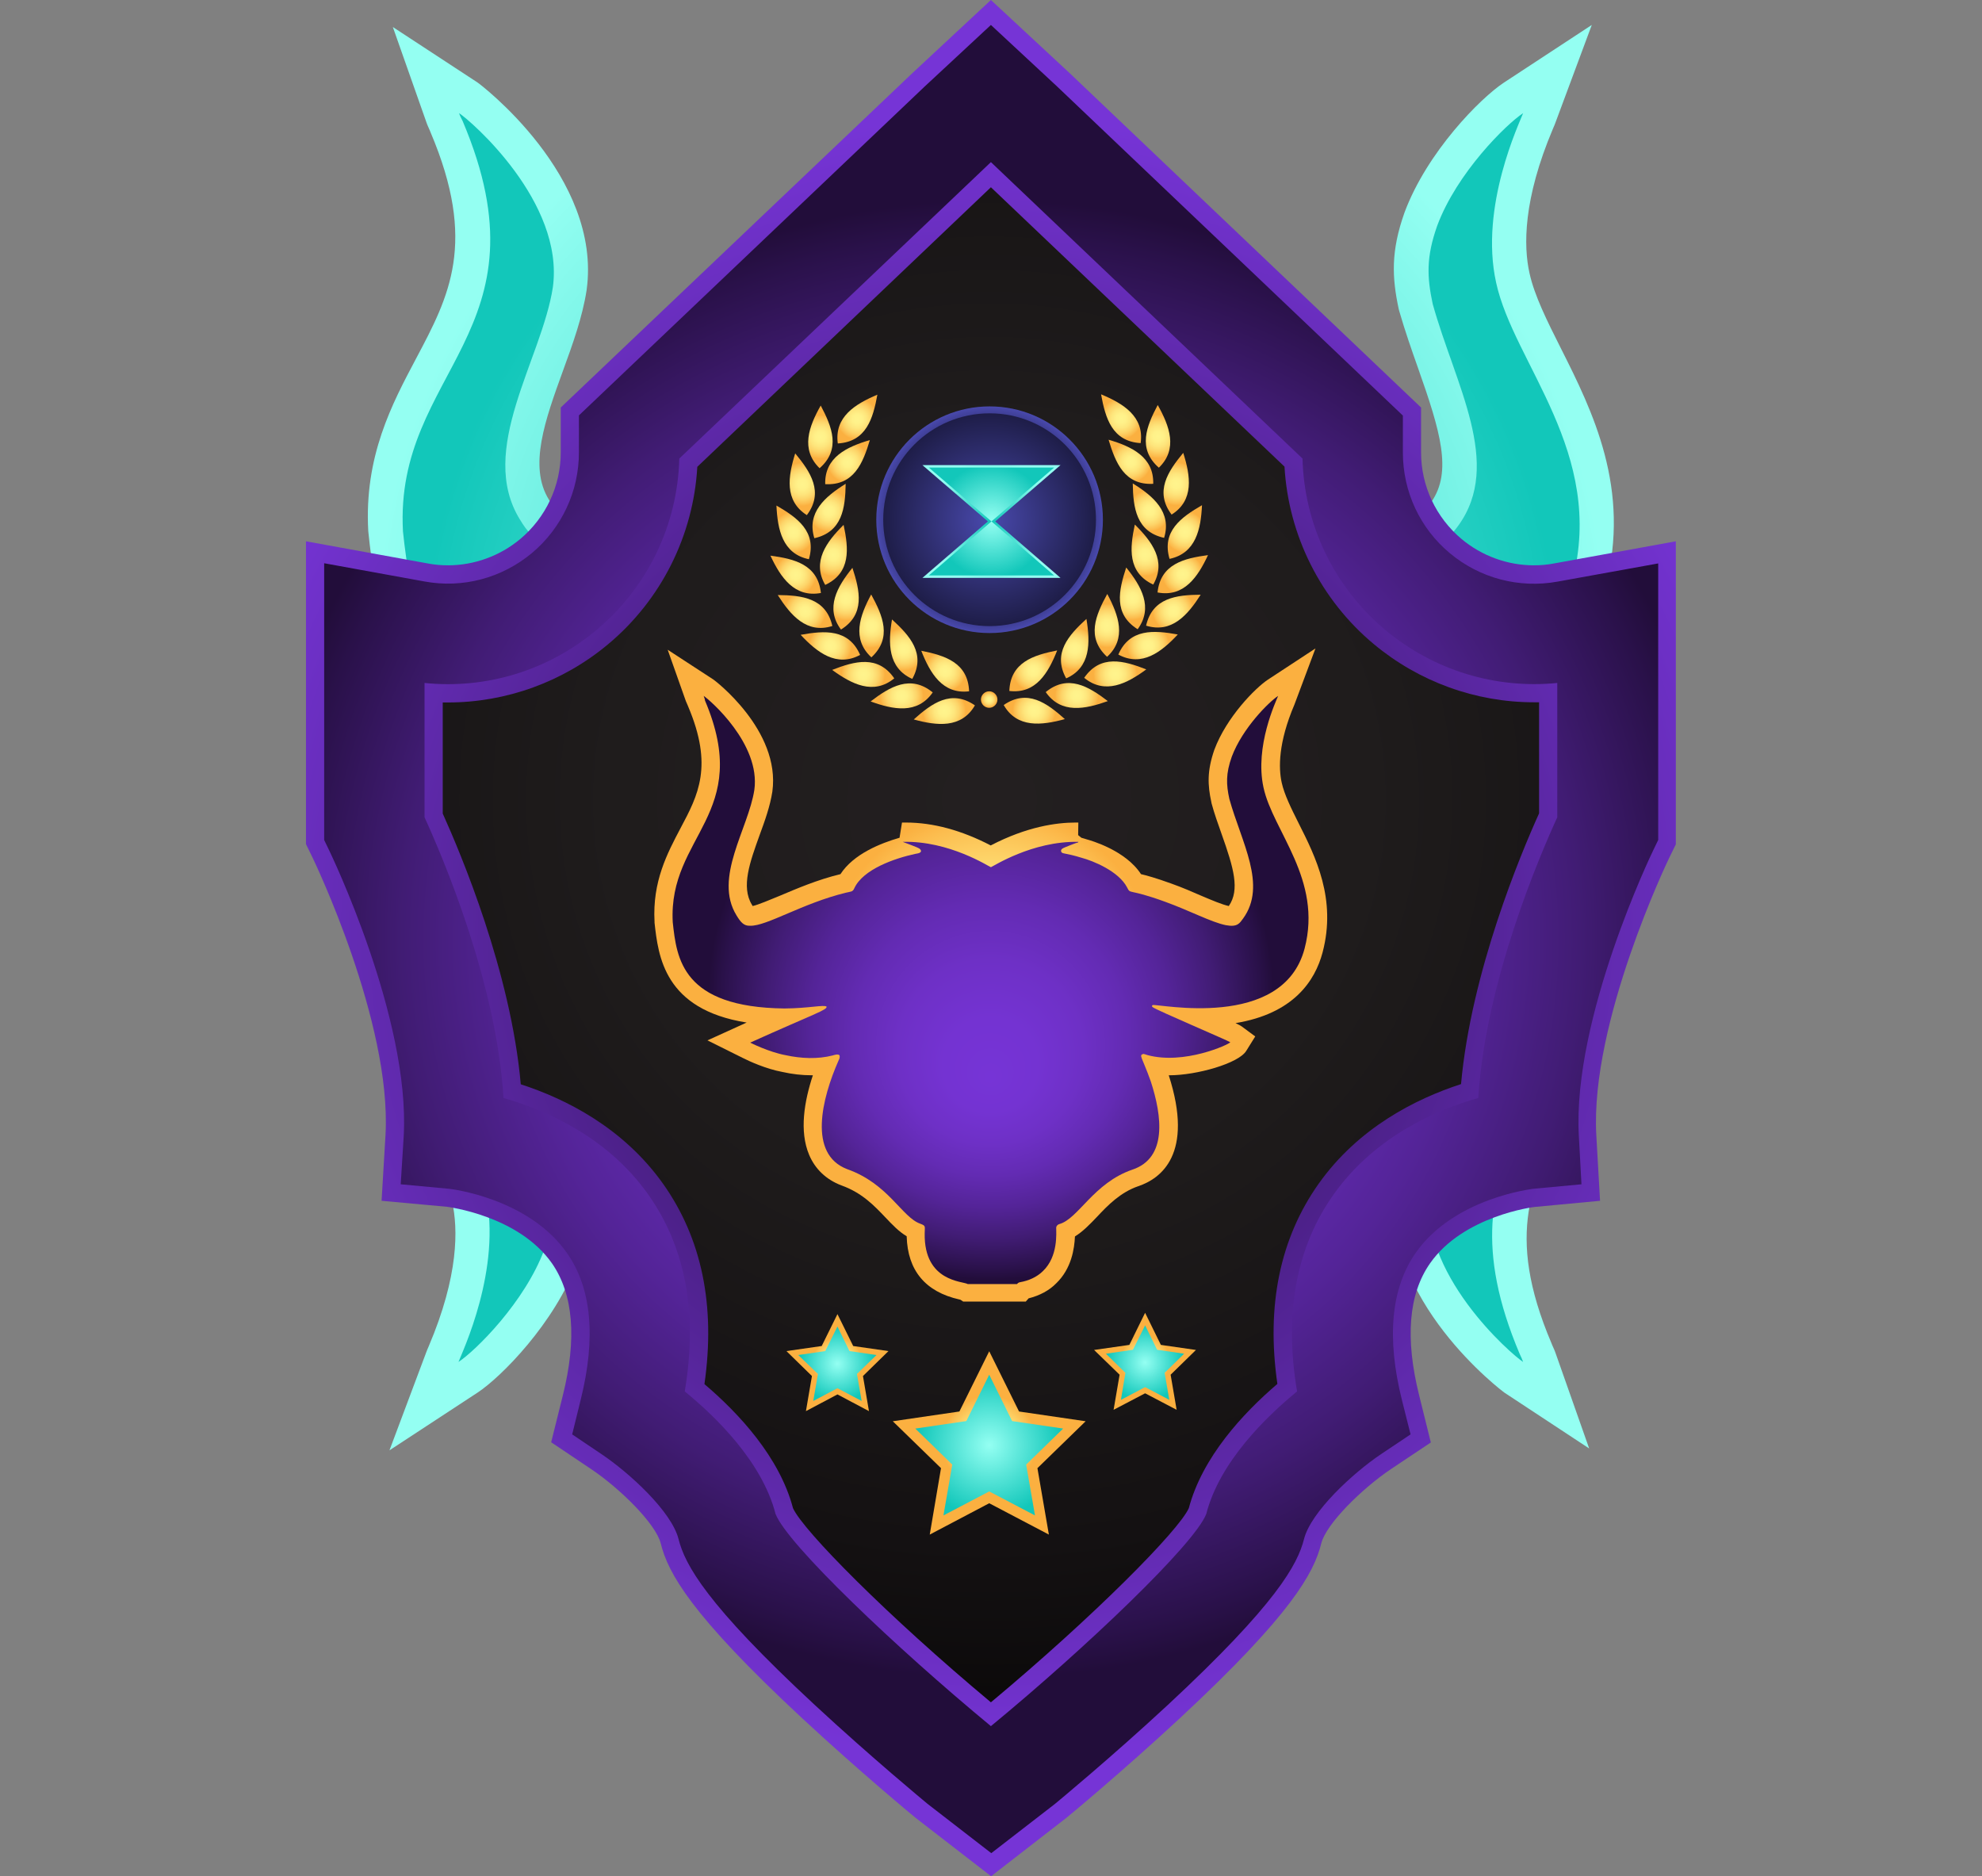 <?xml version="1.0" encoding="utf-8"?>
<!-- Generator: Adobe Illustrator 25.2.1, SVG Export Plug-In . SVG Version: 6.00 Build 0)  -->
<svg version="1.1" id="Layer_1" xmlns="http://www.w3.org/2000/svg" xmlns:xlink="http://www.w3.org/1999/xlink" x="0px" y="0px"
	 viewBox="0 0 1056.5 1000" style="enable-background:new 0 0 1056.5 1000;" xml:space="preserve">
<rect x="0" y="0" width="1056.5" height="1000" fill="#808080" stroke="none"/>
<style type="text/css">
	.st0{fill:url(#SVGID_1_);}
	.st1{fill:url(#SVGID_2_);}
	.st2{fill:url(#SVGID_3_);}
	.st3{fill:url(#SVGID_4_);}
	.st4{fill:url(#SVGID_5_);}
	.st5{fill:url(#SVGID_6_);}
	.st6{fill:url(#SVGID_7_);}
	.st7{fill:url(#SVGID_8_);}
	.st8{fill:url(#SVGID_9_);}
	.st9{fill-rule:evenodd;clip-rule:evenodd;fill:url(#path1872-7_1_);}
	.st10{fill-rule:evenodd;clip-rule:evenodd;fill:url(#path2784-4_1_);}
	.st11{fill-rule:evenodd;clip-rule:evenodd;fill:url(#path2790-0_1_);}
	.st12{fill-rule:evenodd;clip-rule:evenodd;fill:url(#path2796-9_1_);}
	.st13{fill-rule:evenodd;clip-rule:evenodd;fill:url(#path2802-4_1_);}
	.st14{fill-rule:evenodd;clip-rule:evenodd;fill:url(#path2808-8_1_);}
	.st15{fill-rule:evenodd;clip-rule:evenodd;fill:url(#path2814-8_1_);}
	.st16{fill-rule:evenodd;clip-rule:evenodd;fill:url(#path2820-2_1_);}
	.st17{fill-rule:evenodd;clip-rule:evenodd;fill:url(#path2826-4_1_);}
	.st18{fill-rule:evenodd;clip-rule:evenodd;fill:url(#path2832-5_1_);}
	.st19{fill-rule:evenodd;clip-rule:evenodd;fill:url(#path2838-5_1_);}
	.st20{fill-rule:evenodd;clip-rule:evenodd;fill:url(#path2844-1_1_);}
	.st21{fill-rule:evenodd;clip-rule:evenodd;fill:url(#path2850-7_1_);}
	.st22{fill-rule:evenodd;clip-rule:evenodd;fill:url(#path2856-1_1_);}
	.st23{fill-rule:evenodd;clip-rule:evenodd;fill:url(#path2862-1_1_);}
	.st24{fill-rule:evenodd;clip-rule:evenodd;fill:url(#path2868-5_1_);}
	.st25{fill-rule:evenodd;clip-rule:evenodd;fill:url(#path2874-2_1_);}
	.st26{fill-rule:evenodd;clip-rule:evenodd;fill:url(#path1872_1_);}
	.st27{fill-rule:evenodd;clip-rule:evenodd;fill:url(#path2784_1_);}
	.st28{fill-rule:evenodd;clip-rule:evenodd;fill:url(#path2790_1_);}
	.st29{fill-rule:evenodd;clip-rule:evenodd;fill:url(#path2796_1_);}
	.st30{fill-rule:evenodd;clip-rule:evenodd;fill:url(#path2802_1_);}
	.st31{fill-rule:evenodd;clip-rule:evenodd;fill:url(#path2808_1_);}
	.st32{fill-rule:evenodd;clip-rule:evenodd;fill:url(#path2814_1_);}
	.st33{fill-rule:evenodd;clip-rule:evenodd;fill:url(#path2820_1_);}
	.st34{fill-rule:evenodd;clip-rule:evenodd;fill:url(#path2826_1_);}
	.st35{fill-rule:evenodd;clip-rule:evenodd;fill:url(#path2832_1_);}
	.st36{fill-rule:evenodd;clip-rule:evenodd;fill:url(#path2838_1_);}
	.st37{fill-rule:evenodd;clip-rule:evenodd;fill:url(#path2844_1_);}
	.st38{fill-rule:evenodd;clip-rule:evenodd;fill:url(#path2850_1_);}
	.st39{fill-rule:evenodd;clip-rule:evenodd;fill:url(#path2856_1_);}
	.st40{fill-rule:evenodd;clip-rule:evenodd;fill:url(#path2862_1_);}
	.st41{fill-rule:evenodd;clip-rule:evenodd;fill:url(#path2868_1_);}
	.st42{fill-rule:evenodd;clip-rule:evenodd;fill:url(#path2874_1_);}
	.st43{fill:url(#path3042_1_);}
	.st44{fill:url(#SVGID_10_);}
	.st45{fill:url(#SVGID_11_);}
	.st46{fill:url(#SVGID_12_);}
	.st47{fill:url(#SVGID_13_);}
	.st48{fill:url(#SVGID_14_);}
	.st49{fill:url(#SVGID_15_);}
	.st50{fill:url(#SVGID_16_);}
	.st51{fill:url(#SVGID_17_);}
	.st52{fill:url(#SVGID_18_);}
	.st53{fill:url(#SVGID_19_);}
</style>
<g>
	<g>
		<radialGradient id="SVGID_1_" cx="528.239" cy="335.576" r="327.188" gradientUnits="userSpaceOnUse">
			<stop  offset="0" style="stop-color:#12C7BA"/>
			<stop  offset="1" style="stop-color:#94FFF2"/>
		</radialGradient>
		<path class="st0" d="M500.6,657.9l-2.6-1.7c-0.3-0.1-0.5-0.1-0.8-0.2c-33.7-7.6-51.2-28.6-52-62.5c-7.7-4.6-14.2-11.4-21-18.6
			c-10.9-11.5-23.2-24.4-43.6-31.7c-15-5.7-25.9-16.2-31.8-30.3c-9.7-23.3-4.8-52.7,3.8-78.4c-0.5,0-1,0-1.5,0
			c-9.3,0-19-1.1-28.9-3.3c-16-2.9-32.6-10.6-39-13.8l-34.6-17.1c0,0,37.4-17.1,38.6-17.7c-81.5-13-87.3-65.6-90.8-98.6l-0.1-1
			c-2.2-39.8,12.6-67.6,25.6-92.1c17.5-33,32.6-61.5,7.6-120.4l-0.4-1c-0.6-1.4-1.3-2.8-1.8-4.3l-17.9-50.8L254.6,44
			c0.7,0.4,66.5,49.9,58.1,110.6c-2.2,14.4-7.5,29-12.6,43c-9.5,26.2-18.5,51-7.5,68.7c0.3,0.5,0.6,0.9,0.8,1.3
			c5.7-1.2,17.5-6.3,26.4-10.1c16.6-7.1,37.2-15.8,60.1-21.4c13-20,39.9-30.6,58.3-35.8l2.5-15.1c1.3,0,2.6-0.1,3.9-0.1
			c26.8,0,54.9,7.6,83.7,22.6c35.5-18.6,64.9-22.6,83.7-22.6l2.8,0l-0.3,12.4l3.2,2.5c1.7,0.5,3.5,1,5.6,1.7
			c3.4,0.9,38,10.6,53.3,34.3c5.5,1.3,14.4,3.6,29.7,9.2c10.8,3.9,20.8,8.2,29.6,12c11,4.7,20.5,8.8,27.1,10.3
			c11.2-16.1,4.8-37.6-7-71c-3.5-9.9-7.1-20.2-10.1-30.6l-0.3-1.1c-3.6-16.9-4.3-30.8,3.1-51.6c12-32.2,40.4-60.9,53-69.2l46.8-30.7
			L829,65.7c-0.2,0.6-0.6,1.5-1.2,2.9c-16,37.8-15.7,62.7-12.5,77c2.6,11.9,9.4,25.5,16.7,40c16.8,33.4,37.6,75,23.7,127.6
			c-7.4,27.9-28.6,60.4-85.8,69.8c4,1.9,4.7,2.4,5.8,3.2l13.5,10l-8.8,14.3c-7.6,12.4-49.1,24-75.7,24c-0.3,0-0.5,0-0.8,0
			c25.2,78-7.9,102.1-29.9,109.5c-17.8,6.1-30.1,19-40.9,30.3c-7,7.4-13.8,14.5-21.7,19.2c-0.5,12.1-3.4,31.7-18.6,46.3
			c-6.8,6.9-16.3,12.1-27.3,14.8l-2.8,3.2H500.6z"/>
		
			<radialGradient id="SVGID_2_" cx="528.239" cy="350.471" r="302.172" fx="527.561" fy="438.189" gradientUnits="userSpaceOnUse">
			<stop  offset="0" style="stop-color:#94FFF2"/>
			<stop  offset="1" style="stop-color:#12C7BA"/>
		</radialGradient>
		<path class="st1" d="M244.7,60.3c6.2,4,56.2,47.3,50,92.8c-5.9,38.5-40.6,86.7-17.5,123.9c4.1,6.7,7.2,10.5,13.6,10.2
			c16.1,0.6,51.6-22.2,94.4-32.5c5.1-1.4,6.7-0.6,8.4-4.5c8.8-18.7,39.6-29.5,60.1-33.9c1.7-0.4,7.1-0.8,5.2-4.1
			c-1.2-1.6-3.4-2.5-17.6-7.7c46-1.3,84.9,24.4,87.1,25c1.9-0.6,40.7-26,86.1-25l0.4-0.3c-0.1,0.2-0.3,0.6-0.4,0.8
			c-1.7,0.2-11.2,4-13,4.8c-2.2,1-4.6,2-3.7,4.5c1,2.2,4.1,1,20.1,6c11.2,3,36.5,13.1,44.8,29.2c3.8,7.2,0.1,0.5,37.4,14
			c25,9,45.5,20.2,60.1,23.1c11.6,2.3,13.7-2,17.1-6.4c24-33-1.7-75.3-13.6-118.2c-3.1-14.5-3.5-25,2.4-41.7
			c10.5-28.2,36.7-54,45.8-60c-1.8,4.9-23.4,49.7-14.4,90.3c9.3,43.1,58.6,90.7,40.6,159c-21.4,81.4-145.3,54.1-149.7,55.7
			c-0.3,0.1-0.8,0.2-0.7,0.7c-0.2,0.7,0.3,1.2,0.9,1.6c3.6,2.7,74,32.7,76.4,34.4c-1.4,2.2-45.7,22.6-82.1,12.5
			c-1.2-0.3-2.4-0.8-3.7-1c-4.8,1.5-1.6,2.2,7.2,27c11.4,34.7,16.3,75.7-18.1,87.3c-38.3,13.1-53.3,48.6-72,53.7
			c-1.7,0.4-3.1,2-3.1,3.8c-0.1,4.9,2,28.1-13,42.5c-6,6.1-14.3,9.6-22.7,11c-1.2,0.2-2.2,1-2.9,1.9H506
			c-4.6-2.9-43.3-2.1-42.5-50.1c0-7.3,1.6-7.4-4.5-9.6c-18.1-6.5-31.3-39.4-72.1-53.9c-38.5-14.7-25-69.3-8.4-107.3
			c0.8-1.6,1.5-3.3,1-5.1c-1.1-1.9-5.9-0.2-6.5,0c-15,3.9-31.3,3.2-46.6-0.2c-16.8-3.1-34.7-12.3-35.1-12.4
			c64.1-29,76-32.2,75.3-35.6c-2.7-2-17.2,1.7-41.5,1.9c-101.2-1-106.4-49.4-110.3-85.2c-4.7-85.7,79.6-106.1,31.8-218.7
			C245.9,63.1,245.2,61.8,244.7,60.3z"/>
	</g>
	<g>
		
			<radialGradient id="SVGID_3_" cx="1956.041" cy="441.313" r="327.338" gradientTransform="matrix(-1 0 0 -1 2484.28 891.834)" gradientUnits="userSpaceOnUse">
			<stop  offset="0" style="stop-color:#12C7BA"/>
			<stop  offset="1" style="stop-color:#94FFF2"/>
		</radialGradient>
		<path class="st2" d="M555.9,128.1l2.6,1.7c0.3,0.1,0.5,0.1,0.8,0.2c33.7,7.6,51.2,28.6,52,62.5c7.7,4.6,14.2,11.4,21,18.6
			c10.9,11.5,23.2,24.5,43.6,31.7c15,5.8,25.9,16.2,31.8,30.3c9.7,23.3,4.8,52.8-3.8,78.5c0.5,0,1,0,1.5,0c9.3,0,19,1.1,28.9,3.3
			c16,2.9,32.6,10.6,39,13.8l34.6,17.2c0,0-37.5,17.1-38.7,17.7c81.6,13,87.3,65.6,90.9,98.6l0.1,1c2.2,39.8-12.6,67.6-25.6,92.2
			c-17.5,33-32.7,61.5-7.6,120.5l0.4,1c0.6,1.4,1.3,2.8,1.8,4.3l17.9,50.8L802,742.3c-0.7-0.4-66.5-49.9-58.1-110.7
			c2.2-14.4,7.5-29,12.6-43.1c9.5-26.2,18.5-51,7.5-68.7c-0.3-0.5-0.6-0.9-0.8-1.3c-5.7,1.3-17.5,6.3-26.4,10.1
			c-16.6,7.1-37.2,15.8-60.1,21.4c-13,20-39.9,30.7-58.3,35.8l-2.5,15.1c-1.3,0-2.6,0.1-3.9,0.1c-26.8,0-54.9-7.6-83.7-22.6
			C492.7,597,463.3,601,444.4,601l-2.8,0l0.3-12.4l-3.2-2.5c-1.7-0.5-3.5-1-5.6-1.7c-3.4-0.9-38-10.6-53.3-34.3
			c-5.5-1.3-14.4-3.6-29.8-9.2c-10.8-3.9-20.8-8.2-29.6-12c-11-4.7-20.5-8.8-27.1-10.3c-11.2,16.1-4.8,37.7,7,71
			c3.5,9.9,7.1,20.2,10.1,30.7l0.3,1.1c3.6,16.9,4.3,30.8-3.1,51.6c-12,32.2-40.4,60.9-53,69.2L207.6,773l19.7-52.5
			c0.2-0.6,0.6-1.5,1.2-2.9c16.1-37.8,15.7-62.8,12.5-77.1c-2.6-11.9-9.4-25.5-16.7-40c-16.8-33.4-37.6-75-23.8-127.7
			c7.4-28,28.6-60.5,85.9-69.8c-4-1.9-4.7-2.4-5.8-3.2l-13.5-10l8.8-14.3c7.6-12.4,49.1-24,75.7-24c0.3,0,0.5,0,0.8,0
			c-25.2-78.1,7.9-102.1,29.9-109.5c17.9-6.1,30.1-19,40.9-30.3c7.1-7.4,13.8-14.5,21.7-19.2c0.5-12.1,3.4-31.7,18.6-46.4
			c6.8-6.9,16.3-12.1,27.3-14.8l2.8-3.2H555.9z"/>
		
			<radialGradient id="SVGID_4_" cx="1956.041" cy="456.216" r="302.312" fx="1955.362" fy="543.974" gradientTransform="matrix(-1 0 0 -1 2484.28 891.834)" gradientUnits="userSpaceOnUse">
			<stop  offset="0" style="stop-color:#94FFF2"/>
			<stop  offset="1" style="stop-color:#12C7BA"/>
		</radialGradient>
		<path class="st3" d="M811.9,725.9c-6.2-4-56.3-47.3-50-92.9c5.9-38.5,40.6-86.7,17.5-123.9c-4.1-6.7-7.2-10.5-13.6-10.2
			c-16.1-0.6-51.6,22.3-94.5,32.5c-5.1,1.4-6.7,0.6-8.4,4.5c-8.8,18.7-39.6,29.5-60.2,33.9c-1.7,0.4-7.2,0.8-5.2,4.1
			c1.2,1.6,3.4,2.5,17.6,7.7c-46,1.3-85-24.4-87.1-25c-1.9,0.6-40.7,26-86.2,25.1l-0.4,0.3c0.1-0.2,0.3-0.6,0.4-0.8
			c1.7-0.2,11.2-4,13.1-4.8c2.2-1,4.6-2,3.7-4.5c-1-2.2-4.1-1-20.1-6c-11.2-3-36.5-13.1-44.8-29.2c-3.8-7.2-0.1-0.5-37.5-14
			c-25-9-45.5-20.2-60.1-23.1c-11.6-2.3-13.7,2-17.1,6.4c-24,33.1,1.7,75.4,13.6,118.2c3.1,14.5,3.5,25-2.4,41.7
			c-10.5,28.2-36.7,54-45.8,60c1.8-4.9,23.4-49.7,14.4-90.3c-9.3-43.1-58.6-90.7-40.6-159.1c21.4-81.4,145.4-54.1,149.8-55.7
			c0.3-0.1,0.8-0.2,0.7-0.7c0.2-0.7-0.3-1.2-0.9-1.6c-3.6-2.7-74.1-32.7-76.4-34.4c1.4-2.2,45.7-22.6,82.1-12.5
			c1.2,0.3,2.4,0.8,3.7,1c4.8-1.5,1.6-2.2-7.2-27c-11.4-34.7-16.3-75.7,18.1-87.3c38.3-13.2,53.4-48.6,72-53.8
			c1.7-0.4,3.1-2,3.1-3.8c0.1-4.9-2-28.1,13-42.5c6-6.1,14.3-9.6,22.7-11c1.2-0.2,2.2-1,2.9-1.9h48.5c4.6,2.9,43.3,2.1,42.6,50.1
			c0,7.3-1.6,7.4,4.5,9.6c18.1,6.5,31.3,39.4,72.2,53.9c38.5,14.7,25,69.4,8.4,107.3c-0.8,1.6-1.5,3.3-1,5.1c1.1,1.9,5.9,0.2,6.6,0
			c15-3.9,31.3-3.2,46.6,0.2c16.8,3.1,34.7,12.3,35.1,12.4c-64.2,29-76,32.3-75.3,35.6c2.7,2,17.2-1.7,41.5-1.9
			c101.2,1,106.5,49.4,110.4,85.3c4.7,85.7-79.6,106.1-31.8,218.8C810.8,723.1,811.4,724.5,811.9,725.9z"/>
	</g>
	<g>
		<g>
			<radialGradient id="SVGID_5_" cx="527.384" cy="426.373" r="640.364" gradientUnits="userSpaceOnUse">
				<stop  offset="0" style="stop-color:#231F20"/>
				<stop  offset="0.316" style="stop-color:#1F1C1C"/>
				<stop  offset="0.622" style="stop-color:#141112"/>
				<stop  offset="0.923" style="stop-color:#000000"/>
				<stop  offset="0.924" style="stop-color:#000000"/>
			</radialGradient>
			<path class="st4" d="M420.2,141c-20.6,42.3-135.9,207.7-224.5,193c-6.2,152.3,135.6,333.2,127,407.6
				c37.4,48.2,176,173.8,206.1,202.8c40.2-40.1,93.2-49.1,180-158.6c26.4-119.1,136.7-259.5,150.5-437.1
				c-84.7-35.4-311.6-225.9-273.7-244.2l-57.3-50.2L420.2,141z"/>
		</g>
		<radialGradient id="SVGID_6_" cx="528.239" cy="500" r="437.813" gradientUnits="userSpaceOnUse">
			<stop  offset="0" style="stop-color:#220D3A"/>
			<stop  offset="1" style="stop-color:#7634D6"/>
		</radialGradient>
		<path class="st5" d="M488.1,968.9c-0.3-0.2-29.7-24.5-60.5-53.1c-59.6-55.4-71.5-77.5-75.4-93.2c-2.6-10.4-21.6-29.2-37.1-39.6
			l-21.3-14.3l6.2-24.9c7.6-30.4,5.6-54.1-5.8-70.5c-17.9-25.5-55.5-30-55.9-30.1l-34.9-3.2l2.1-35.2
			c3.3-60.2-38.3-146.4-38.7-147.3l-3.7-7.6l0-8.4v-153l64.9,11.8c3.6,0.7,7.2,1,10.8,1c14,0,27.7-5,38.5-14
			c13.7-11.5,21.6-28.3,21.6-46.2v-23.9L486.2,39.1L528.2,0l42,39l187.3,178.2v23.9c0,17.9,7.9,34.7,21.6,46.2
			c10.8,9,24.5,14,38.5,14c3.6,0,7.2-0.3,10.8-1l64.9-11.8v161.5l-3.7,7.6c-0.4,0.8-42,87.2-38.7,147.3l2,35.1l-35,3.3
			c-0.2,0-37.8,4.6-55.6,30c-11.5,16.4-13.4,40.1-5.8,70.5l6.2,25l-21.4,14.3c-15.4,10.4-34.4,29.1-37,39.5
			c-3.9,15.7-15.8,37.8-75.4,93.2c-30.8,28.6-60.2,52.9-60.5,53.1l-40.1,31.1L488.1,968.9z M422.7,803.8
			c5.3,11.9,50.4,57.5,105.5,103.5c55.1-46,100.2-91.6,105.5-103.5c7.2-27.1,28.7-50.4,47.2-66.2c-6-41.7,1.4-77.6,22-106.7
			c21.3-30,51.9-45.3,75.9-53.1c5.4-59.9,32-123.1,41.6-144.3v-59.2c-0.9,0-1.8,0-2.8,0c-31.1,0-61.3-11-85.3-31
			c-28.3-23.6-45.5-57.9-47.6-94.6L528.2,99.8L371.7,248.8c-2.1,36.7-19.3,71-47.6,94.6c-23.9,20-54.2,31-85.3,31
			c-0.9,0-1.8,0-2.8,0v59.2c9.6,21.3,36.3,84.4,41.6,144.3c24,7.8,54.6,23.1,75.9,53.1c20.6,29.1,28,64.9,22,106.7
			C394,753.4,415.6,776.8,422.7,803.8z"/>
		<radialGradient id="SVGID_7_" cx="528.239" cy="500.49" r="426.444" gradientUnits="userSpaceOnUse">
			<stop  offset="0" style="stop-color:#7634D6"/>
			<stop  offset="0.153" style="stop-color:#7433D2"/>
			<stop  offset="0.301" style="stop-color:#6E30C6"/>
			<stop  offset="0.447" style="stop-color:#632BB3"/>
			<stop  offset="0.592" style="stop-color:#542498"/>
			<stop  offset="0.736" style="stop-color:#411C74"/>
			<stop  offset="0.878" style="stop-color:#2A114A"/>
			<stop  offset="0.924" style="stop-color:#220D3A"/>
		</radialGradient>
		<path class="st6" d="M830.2,310c-20.5,3.7-41.3-1.8-57.3-15.1c-16-13.3-25.1-32.9-25.1-53.7v-19.7L563.6,46.2l-35.4-32.9
			l-35.4,32.9L308.6,221.4v19.7c0,20.8-9.2,40.4-25.1,53.7c-16,13.3-36.8,18.9-57.3,15.1l-53.4-9.7v141.3l0,6.2l2.7,5.6
			c0.4,0.9,43.2,89.2,39.7,152.2l-1.6,25.7l25.7,2.4c0.4,0,42.2,4.7,62.9,34.2c13.2,18.8,15.6,45.2,7.3,78.4l-4.5,18.3l15.6,10.5
			c14.9,10,37.4,30.6,41.1,45.3c3.4,13.6,14.7,34.7,72.6,88.4c30.2,28,58.9,51.7,60.1,52.7l34,26.3l34-26.3
			c1.2-1,29.9-24.7,60.1-52.7c57.9-53.8,69.2-74.9,72.6-88.4c3.7-14.6,26.2-35.3,41.1-45.3l15.7-10.5l-4.6-18.3
			c-8.3-33.2-5.8-59.6,7.3-78.4c20.6-29.5,62.4-34.1,62.7-34.2l25.7-2.4l-1.4-25.8c-3.5-62.9,39.2-151.3,39.6-152.1l2.7-5.6V300.3
			L830.2,310z M830.1,435.6c-9.2,20.1-38.3,87.6-42.1,149.6c-22.3,6.3-55.2,20.5-77.1,51.4c-20,28.2-26.5,63.5-19.5,105
			c-16.5,13.5-41.3,37.6-48.4,65.3c-6.3,16.2-64.3,71.5-114.8,113.1c-50.5-41.7-108.5-96.9-114.8-113.1
			c-7.1-27.7-31.9-51.9-48.4-65.3c7-41.5,0.5-76.8-19.5-105c-21.9-30.9-54.8-45-77.1-51.4c-3.8-62-32.9-129.5-42.1-149.6V364
			c33,3.4,65.9-6.7,91.5-28.1c27.3-22.8,43.4-56,44.3-91.5l166.1-158l166.1,158c0.9,35.5,17,68.7,44.3,91.5
			c25.7,21.4,58.6,31.4,91.5,28.1V435.6z"/>
	</g>
	<g>
		<radialGradient id="SVGID_8_" cx="528.213" cy="519.525" r="176.704" gradientUnits="userSpaceOnUse">
			<stop  offset="0" style="stop-color:#FFF48D"/>
			<stop  offset="0.117" style="stop-color:#FFF189"/>
			<stop  offset="0.231" style="stop-color:#FEE67D"/>
			<stop  offset="0.343" style="stop-color:#FDD56A"/>
			<stop  offset="0.453" style="stop-color:#FCBD4F"/>
			<stop  offset="0.503" style="stop-color:#FBB040"/>
		</radialGradient>
		<path class="st7" d="M513.3,693.6l-1.4-0.9c-0.1,0-0.3-0.1-0.5-0.1c-18.2-4.1-27.6-15.5-28.1-33.7c-4.2-2.5-7.7-6.2-11.3-10
			c-5.9-6.2-12.5-13.2-23.5-17.1c-8.1-3.1-14-8.7-17.2-16.3c-5.3-12.6-2.6-28.5,2-42.4c-0.3,0-0.5,0-0.8,0c-5,0-10.3-0.6-15.6-1.8
			c-8.6-1.6-17.6-5.7-21.1-7.5l-18.7-9.3c0,0,20.2-9.2,20.9-9.5c-44-7-47.1-35.4-49.1-53.2l0-0.5c-1.2-21.5,6.8-36.5,13.8-49.8
			c9.5-17.8,17.6-33.2,4.1-65l-0.2-0.5c-0.3-0.8-0.7-1.5-1-2.3l-9.7-27.4l24.4,15.9c0.4,0.2,35.9,27,31.4,59.7
			c-1.2,7.8-4,15.6-6.8,23.2c-5.1,14.2-10,27.5-4.1,37.1c0.2,0.3,0.3,0.5,0.4,0.7c3.1-0.7,9.4-3.4,14.3-5.4
			c9-3.8,20.1-8.6,32.5-11.6c7-10.8,21.5-16.5,31.5-19.4l1.3-8.1c0.7,0,1.4,0,2.1,0c14.5,0,29.6,4.1,45.2,12.2
			c19.2-10,35-12.2,45.2-12.2l1.5,0l-0.1,6.7l1.7,1.4c0.9,0.3,1.9,0.5,3,0.9c1.8,0.5,20.5,5.7,28.8,18.5c3,0.7,7.8,2,16.1,5
			c5.9,2.1,11.2,4.4,16,6.5c5.9,2.5,11.1,4.7,14.7,5.5c6-8.7,2.6-20.3-3.8-38.3c-1.9-5.4-3.9-10.9-5.4-16.5l-0.1-0.6
			c-2-9.1-2.3-16.6,1.6-27.9c6.5-17.4,21.8-32.9,28.6-37.4l25.3-16.6l-10.6,28.3c-0.1,0.3-0.3,0.8-0.6,1.6
			c-8.7,20.4-8.5,33.9-6.8,41.6c1.4,6.4,5.1,13.8,9,21.6c9.1,18,20.3,40.5,12.8,68.9c-4,15.1-15.4,32.6-46.4,37.7
			c2.2,1,2.5,1.3,3.2,1.7l7.3,5.4l-4.8,7.7c-4.1,6.7-26.5,13-40.9,13c-0.1,0-0.3,0-0.4,0c13.6,42.1-4.3,55.1-16.2,59.1
			c-9.6,3.3-16.3,10.2-22.1,16.4c-3.8,4-7.5,7.8-11.7,10.4c-0.3,6.5-1.8,17.1-10,25c-3.7,3.8-8.8,6.5-14.7,8l-1.5,1.7H513.3z"/>
		
			<radialGradient id="SVGID_9_" cx="528.213" cy="527.57" r="163.194" fx="527.847" fy="574.944" gradientUnits="userSpaceOnUse">
			<stop  offset="0" style="stop-color:#7634D6"/>
			<stop  offset="0.153" style="stop-color:#7433D2"/>
			<stop  offset="0.301" style="stop-color:#6E30C6"/>
			<stop  offset="0.447" style="stop-color:#632BB3"/>
			<stop  offset="0.592" style="stop-color:#542498"/>
			<stop  offset="0.736" style="stop-color:#411C74"/>
			<stop  offset="0.878" style="stop-color:#2A114A"/>
			<stop  offset="0.924" style="stop-color:#220D3A"/>
		</radialGradient>
		<path class="st8" d="M375.1,370.9c3.3,2.2,30.4,25.6,27,50.1c-3.2,20.8-21.9,46.8-9.5,66.9c2.2,3.6,3.9,5.7,7.3,5.5
			c8.7,0.3,27.9-12,51-17.6c2.7-0.7,3.6-0.3,4.5-2.4c4.7-10.1,21.4-15.9,32.5-18.3c0.9-0.2,3.9-0.4,2.8-2.2
			c-0.6-0.9-1.9-1.3-9.5-4.2c24.8-0.7,45.9,13.2,47,13.5c1-0.3,22-14,46.5-13.5l0.2-0.2c-0.1,0.1-0.2,0.3-0.2,0.5
			c-0.9,0.1-6,2.2-7,2.6c-1.2,0.5-2.5,1.1-2,2.4c0.5,1.2,2.2,0.5,10.9,3.2c6,1.6,19.7,7.1,24.2,15.8c2,3.9,0.1,0.3,20.2,7.6
			c13.5,4.9,24.6,10.9,32.4,12.5c6.3,1.2,7.4-1.1,9.2-3.5c13-17.8-0.9-40.7-7.3-63.8c-1.7-7.8-1.9-13.5,1.3-22.5
			c5.7-15.2,19.8-29.2,24.7-32.4c-1,2.6-12.6,26.8-7.8,48.8c5,23.3,31.6,49,21.9,85.9c-11.6,43.9-78.5,29.2-80.9,30.1
			c-0.2,0.1-0.4,0.1-0.4,0.4c-0.1,0.4,0.2,0.6,0.5,0.8c1.9,1.5,40,17.7,41.2,18.6c-0.7,1.2-24.7,12.2-44.3,6.8
			c-0.7-0.2-1.3-0.5-2-0.6c-2.6,0.8-0.9,1.2,3.9,14.6c6.1,18.7,8.8,40.9-9.8,47.1c-20.7,7.1-28.8,26.2-38.9,29
			c-0.9,0.2-1.7,1.1-1.7,2c0,2.7,1.1,15.2-7,23c-3.3,3.3-7.7,5.2-12.3,6c-0.7,0.1-1.2,0.5-1.6,1h-26.2c-2.5-1.6-23.4-1.1-23-27
			c0-3.9,0.8-4-2.4-5.2c-9.8-3.5-16.9-21.3-39-29.1c-20.8-8-13.5-37.5-4.5-57.9c0.4-0.8,0.8-1.8,0.5-2.7c-0.6-1-3.2-0.1-3.5,0
			c-8.1,2.1-16.9,1.7-25.2-0.1c-9.1-1.7-18.7-6.6-18.9-6.7c34.6-15.6,41.1-17.4,40.7-19.2c-1.5-1.1-9.3,0.9-22.4,1
			c-54.7-0.6-57.5-26.7-59.6-46c-2.5-46.3,43-57.3,17.2-118.1C375.7,372.4,375.3,371.6,375.1,370.9z"/>
	</g>
	<g>
		<g id="layer1_14_" transform="translate(91.881 -228.75)">
			<g id="g3332_14_">
				<g id="g3240-1_14_" transform="matrix(-1 0 0 1 755.44 -.882)">
					<radialGradient id="path1872-7_1_" cx="296.055" cy="608.409" r="12.503" gradientUnits="userSpaceOnUse">
						<stop  offset="0" style="stop-color:#FFF48D"/>
						<stop  offset="0.215" style="stop-color:#FFF189"/>
						<stop  offset="0.424" style="stop-color:#FEE67D"/>
						<stop  offset="0.63" style="stop-color:#FDD56A"/>
						<stop  offset="0.833" style="stop-color:#FCBD4F"/>
						<stop  offset="0.924" style="stop-color:#FBB040"/>
					</radialGradient>
					<path id="path1872-7_14_" class="st9" d="M312.3,605.4c-12.6-8.7-23-1.1-32.6,7.5C292.1,616.3,305.2,617.8,312.3,605.4z"/>
					<radialGradient id="path2784-4_1_" cx="296.573" cy="587.165" r="11.864" gradientUnits="userSpaceOnUse">
						<stop  offset="0" style="stop-color:#FFF48D"/>
						<stop  offset="0.215" style="stop-color:#FFF189"/>
						<stop  offset="0.424" style="stop-color:#FEE67D"/>
						<stop  offset="0.63" style="stop-color:#FDD56A"/>
						<stop  offset="0.833" style="stop-color:#FCBD4F"/>
						<stop  offset="0.924" style="stop-color:#FBB040"/>
					</radialGradient>
					<path id="path2784-4_14_" class="st10" d="M309.3,597.9c-0.6-15.3-12.9-19.1-25.5-21.6C288.5,588.2,295.1,599.6,309.3,597.9z"
						/>
					<radialGradient id="path2790-0_1_" cx="273.36" cy="600.311" r="12.613" gradientUnits="userSpaceOnUse">
						<stop  offset="0" style="stop-color:#FFF48D"/>
						<stop  offset="0.215" style="stop-color:#FFF189"/>
						<stop  offset="0.424" style="stop-color:#FEE67D"/>
						<stop  offset="0.63" style="stop-color:#FDD56A"/>
						<stop  offset="0.833" style="stop-color:#FCBD4F"/>
						<stop  offset="0.924" style="stop-color:#FBB040"/>
					</radialGradient>
					<path id="path2790-0_14_" class="st11" d="M289.9,598.5c-11.8-9.7-22.9-3-33.1,4.8C268.8,607.6,281.7,610.3,289.9,598.5z"/>
					<radialGradient id="path2796-9_1_" cx="274.426" cy="575.413" r="12.33" gradientUnits="userSpaceOnUse">
						<stop  offset="0" style="stop-color:#FFF48D"/>
						<stop  offset="0.215" style="stop-color:#FFF189"/>
						<stop  offset="0.424" style="stop-color:#FEE67D"/>
						<stop  offset="0.63" style="stop-color:#FDD56A"/>
						<stop  offset="0.833" style="stop-color:#FCBD4F"/>
						<stop  offset="0.924" style="stop-color:#FBB040"/>
					</radialGradient>
					<path id="path2796-9_14_" class="st12" d="M279,591.2c7.4-13.4-1.3-23-10.8-31.7C266.1,572.2,265.9,585.4,279,591.2z"/>
					<radialGradient id="path2802-4_1_" cx="252.845" cy="588.862" r="12.622" gradientUnits="userSpaceOnUse">
						<stop  offset="0" style="stop-color:#FFF48D"/>
						<stop  offset="0.215" style="stop-color:#FFF189"/>
						<stop  offset="0.424" style="stop-color:#FEE67D"/>
						<stop  offset="0.63" style="stop-color:#FDD56A"/>
						<stop  offset="0.833" style="stop-color:#FCBD4F"/>
						<stop  offset="0.924" style="stop-color:#FBB040"/>
					</radialGradient>
					<path id="path2802-4_14_" class="st13" d="M269.4,590.9c-8.7-12.6-21.1-9.2-33.1-4.5C246.6,594,258.3,600,269.4,590.9
						L269.4,590.9z"/>
					<radialGradient id="path2808-8_1_" cx="257.289" cy="563.014" r="12.689" gradientUnits="userSpaceOnUse">
						<stop  offset="0" style="stop-color:#FFF48D"/>
						<stop  offset="0.215" style="stop-color:#FFF189"/>
						<stop  offset="0.424" style="stop-color:#FEE67D"/>
						<stop  offset="0.63" style="stop-color:#FDD56A"/>
						<stop  offset="0.833" style="stop-color:#FCBD4F"/>
						<stop  offset="0.924" style="stop-color:#FBB040"/>
					</radialGradient>
					<path id="path2808-8_14_" class="st14" d="M257.2,579.7c11.2-10.3,6.1-22.2-0.1-33.5C251,557.6,246.6,570,257.2,579.7
						L257.2,579.7z"/>
					<radialGradient id="path2814-8_1_" cx="235.344" cy="573.688" r="12.33" gradientUnits="userSpaceOnUse">
						<stop  offset="0" style="stop-color:#FFF48D"/>
						<stop  offset="0.215" style="stop-color:#FFF189"/>
						<stop  offset="0.424" style="stop-color:#FEE67D"/>
						<stop  offset="0.63" style="stop-color:#FDD56A"/>
						<stop  offset="0.833" style="stop-color:#FCBD4F"/>
						<stop  offset="0.924" style="stop-color:#FBB040"/>
					</radialGradient>
					<path id="path2814-8_14_" class="st15" d="M251.2,578.5c-6.1-14-19-13-31.7-10.7C228.2,577.1,238.6,585.3,251.2,578.5z"/>
					<radialGradient id="path2820-2_1_" cx="243.691" cy="548.505" r="12.569" gradientUnits="userSpaceOnUse">
						<stop  offset="0" style="stop-color:#FFF48D"/>
						<stop  offset="0.215" style="stop-color:#FFF189"/>
						<stop  offset="0.424" style="stop-color:#FEE67D"/>
						<stop  offset="0.63" style="stop-color:#FDD56A"/>
						<stop  offset="0.833" style="stop-color:#FCBD4F"/>
						<stop  offset="0.924" style="stop-color:#FBB040"/>
					</radialGradient>
					<path id="path2820-2_14_" class="st16" d="M240.9,565c13-8.1,10.1-20.7,6.1-32.9C239,542,232.4,553.4,240.9,565z"/>
					<radialGradient id="path2826-4_1_" cx="221.884" cy="555.298" r="12.008" gradientUnits="userSpaceOnUse">
						<stop  offset="0" style="stop-color:#FFF48D"/>
						<stop  offset="0.215" style="stop-color:#FFF189"/>
						<stop  offset="0.424" style="stop-color:#FEE67D"/>
						<stop  offset="0.63" style="stop-color:#FDD56A"/>
						<stop  offset="0.833" style="stop-color:#FCBD4F"/>
						<stop  offset="0.924" style="stop-color:#FBB040"/>
					</radialGradient>
					<path id="path2826-4_14_" class="st17" d="M236.4,563.1c-3.4-14.9-16.2-16.4-29.1-16.5C214.2,557.4,222.7,567.3,236.4,563.1z"
						/>
					<radialGradient id="path2832-5_1_" cx="236.937" cy="525.18" r="12.386" gradientUnits="userSpaceOnUse">
						<stop  offset="0" style="stop-color:#FFF48D"/>
						<stop  offset="0.215" style="stop-color:#FFF189"/>
						<stop  offset="0.424" style="stop-color:#FEE67D"/>
						<stop  offset="0.63" style="stop-color:#FDD56A"/>
						<stop  offset="0.833" style="stop-color:#FCBD4F"/>
						<stop  offset="0.924" style="stop-color:#FBB040"/>
					</radialGradient>
					<path id="path2832-5_14_" class="st18" d="M232.6,541.2c13.8-6.5,12.5-19.4,9.8-32C233.3,518.2,225.4,528.7,232.6,541.2z"/>
					<radialGradient id="path2838-5_1_" cx="216.819" cy="535.69" r="11.91" gradientUnits="userSpaceOnUse">
						<stop  offset="0" style="stop-color:#FFF48D"/>
						<stop  offset="0.215" style="stop-color:#FFF189"/>
						<stop  offset="0.424" style="stop-color:#FEE67D"/>
						<stop  offset="0.63" style="stop-color:#FDD56A"/>
						<stop  offset="0.833" style="stop-color:#FCBD4F"/>
						<stop  offset="0.924" style="stop-color:#FBB040"/>
					</radialGradient>
					<path id="path2838-5_14_" class="st19" d="M230.3,545.4c-1.6-15.2-14.2-18.2-26.9-19.9C208.8,537.1,216.2,548.1,230.3,545.4z"
						/>
					<radialGradient id="path2844-1_1_" cx="234.632" cy="501.777" r="12.004" gradientUnits="userSpaceOnUse">
						<stop  offset="0" style="stop-color:#FFF48D"/>
						<stop  offset="0.215" style="stop-color:#FFF189"/>
						<stop  offset="0.424" style="stop-color:#FEE67D"/>
						<stop  offset="0.63" style="stop-color:#FDD56A"/>
						<stop  offset="0.833" style="stop-color:#FCBD4F"/>
						<stop  offset="0.924" style="stop-color:#FBB040"/>
					</radialGradient>
					<path id="path2844-1_14_" class="st20" d="M226.8,516.3c14.9-3.3,16.5-16.1,16.7-29C232.6,494,222.6,502.6,226.8,516.3z"/>
					<radialGradient id="path2850-7_1_" cx="215.692" cy="513.162" r="12.012" gradientUnits="userSpaceOnUse">
						<stop  offset="0" style="stop-color:#FFF48D"/>
						<stop  offset="0.215" style="stop-color:#FFF189"/>
						<stop  offset="0.424" style="stop-color:#FEE67D"/>
						<stop  offset="0.63" style="stop-color:#FDD56A"/>
						<stop  offset="0.833" style="stop-color:#FCBD4F"/>
						<stop  offset="0.924" style="stop-color:#FBB040"/>
					</radialGradient>
					<path id="path2850-7_14_" class="st21" d="M223.9,527.5c4.3-14.7-6.2-22.2-17.3-28.6C207.2,511.6,209.8,524.5,223.9,527.5z"/>
					<radialGradient id="path2856-1_1_" cx="244.517" cy="475.738" r="11.838" gradientUnits="userSpaceOnUse">
						<stop  offset="0" style="stop-color:#FFF48D"/>
						<stop  offset="0.215" style="stop-color:#FFF189"/>
						<stop  offset="0.424" style="stop-color:#FEE67D"/>
						<stop  offset="0.63" style="stop-color:#FDD56A"/>
						<stop  offset="0.833" style="stop-color:#FCBD4F"/>
						<stop  offset="0.924" style="stop-color:#FBB040"/>
					</radialGradient>
					<path id="path2856-1_14_" class="st22" d="M232.6,487.5c15.3,0.8,20.1-11.2,23.8-23.5C244.1,467.6,232.2,473.2,232.6,487.5z"/>
					<radialGradient id="path2862-1_1_" cx="220.359" cy="487.497" r="12.561" gradientUnits="userSpaceOnUse">
						<stop  offset="0" style="stop-color:#FFF48D"/>
						<stop  offset="0.215" style="stop-color:#FFF189"/>
						<stop  offset="0.424" style="stop-color:#FEE67D"/>
						<stop  offset="0.63" style="stop-color:#FDD56A"/>
						<stop  offset="0.833" style="stop-color:#FCBD4F"/>
						<stop  offset="0.924" style="stop-color:#FBB040"/>
					</radialGradient>
					<path id="path2862-1_14_" class="st23" d="M222.8,503.9c9.2-12.2,2-23-6.2-32.9C212.7,483.3,210.7,496.3,222.8,503.9z"/>
					<radialGradient id="path2868-5_1_" cx="249.75" cy="452.778" r="11.877" gradientUnits="userSpaceOnUse">
						<stop  offset="0" style="stop-color:#FFF48D"/>
						<stop  offset="0.215" style="stop-color:#FFF189"/>
						<stop  offset="0.424" style="stop-color:#FEE67D"/>
						<stop  offset="0.63" style="stop-color:#FDD56A"/>
						<stop  offset="0.833" style="stop-color:#FCBD4F"/>
						<stop  offset="0.924" style="stop-color:#FBB040"/>
					</radialGradient>
					<path id="path2868-5_14_" class="st24" d="M239.3,465.8c15.2-0.9,18.8-13.3,21.1-26C248.6,444.7,237.3,451.6,239.3,465.8z"/>
					<radialGradient id="path2874-2_1_" cx="230.018" cy="462.214" r="12.688" gradientUnits="userSpaceOnUse">
						<stop  offset="0" style="stop-color:#FFF48D"/>
						<stop  offset="0.215" style="stop-color:#FFF189"/>
						<stop  offset="0.424" style="stop-color:#FEE67D"/>
						<stop  offset="0.63" style="stop-color:#FDD56A"/>
						<stop  offset="0.833" style="stop-color:#FCBD4F"/>
						<stop  offset="0.924" style="stop-color:#FBB040"/>
					</radialGradient>
					<path id="path2874-2_14_" class="st25" d="M229.6,478.9c11.5-10.1,6.6-22.1,0.6-33.4C223.9,456.7,219.3,469,229.6,478.9z"/>
				</g>
				<g id="g3240_14_">
					<radialGradient id="path1872_1_" cx="411.466" cy="607.748" r="12.503" gradientUnits="userSpaceOnUse">
						<stop  offset="0" style="stop-color:#FFF48D"/>
						<stop  offset="0.215" style="stop-color:#FFF189"/>
						<stop  offset="0.424" style="stop-color:#FEE67D"/>
						<stop  offset="0.63" style="stop-color:#FDD56A"/>
						<stop  offset="0.833" style="stop-color:#FCBD4F"/>
						<stop  offset="0.924" style="stop-color:#FBB040"/>
					</radialGradient>
					<path id="path1872_14_" class="st26" d="M427.8,604.7c-12.6-8.7-23-1.1-32.6,7.5C407.5,615.6,420.6,617.1,427.8,604.7z"/>
					<radialGradient id="path2784_1_" cx="411.984" cy="586.504" r="11.864" gradientUnits="userSpaceOnUse">
						<stop  offset="0" style="stop-color:#FFF48D"/>
						<stop  offset="0.215" style="stop-color:#FFF189"/>
						<stop  offset="0.424" style="stop-color:#FEE67D"/>
						<stop  offset="0.63" style="stop-color:#FDD56A"/>
						<stop  offset="0.833" style="stop-color:#FCBD4F"/>
						<stop  offset="0.924" style="stop-color:#FBB040"/>
					</radialGradient>
					<path id="path2784_14_" class="st27" d="M424.7,597.2c-0.6-15.3-12.9-19.1-25.5-21.6C403.9,587.5,410.5,598.9,424.7,597.2z"/>
					<radialGradient id="path2790_1_" cx="388.771" cy="599.65" r="12.613" gradientUnits="userSpaceOnUse">
						<stop  offset="0" style="stop-color:#FFF48D"/>
						<stop  offset="0.215" style="stop-color:#FFF189"/>
						<stop  offset="0.424" style="stop-color:#FEE67D"/>
						<stop  offset="0.63" style="stop-color:#FDD56A"/>
						<stop  offset="0.833" style="stop-color:#FCBD4F"/>
						<stop  offset="0.924" style="stop-color:#FBB040"/>
					</radialGradient>
					<path id="path2790_14_" class="st28" d="M405.3,597.8c-11.8-9.7-22.9-3-33.1,4.8C384.2,607,397.1,609.6,405.3,597.8z"/>
					<radialGradient id="path2796_1_" cx="389.837" cy="574.752" r="12.33" gradientUnits="userSpaceOnUse">
						<stop  offset="0" style="stop-color:#FFF48D"/>
						<stop  offset="0.215" style="stop-color:#FFF189"/>
						<stop  offset="0.424" style="stop-color:#FEE67D"/>
						<stop  offset="0.63" style="stop-color:#FDD56A"/>
						<stop  offset="0.833" style="stop-color:#FCBD4F"/>
						<stop  offset="0.924" style="stop-color:#FBB040"/>
					</radialGradient>
					<path id="path2796_14_" class="st29" d="M394.4,590.6c7.4-13.4-1.3-23-10.8-31.7C381.5,571.5,381.3,584.7,394.4,590.6z"/>
					<radialGradient id="path2802_1_" cx="368.256" cy="588.202" r="12.622" gradientUnits="userSpaceOnUse">
						<stop  offset="0" style="stop-color:#FFF48D"/>
						<stop  offset="0.215" style="stop-color:#FFF189"/>
						<stop  offset="0.424" style="stop-color:#FEE67D"/>
						<stop  offset="0.63" style="stop-color:#FDD56A"/>
						<stop  offset="0.833" style="stop-color:#FCBD4F"/>
						<stop  offset="0.924" style="stop-color:#FBB040"/>
					</radialGradient>
					<path id="path2802_14_" class="st30" d="M384.8,590.3c-8.7-12.6-21.1-9.2-33.1-4.5C362,593.3,373.7,599.4,384.8,590.3
						L384.8,590.3z"/>
					<radialGradient id="path2808_1_" cx="372.7" cy="562.354" r="12.689" gradientUnits="userSpaceOnUse">
						<stop  offset="0" style="stop-color:#FFF48D"/>
						<stop  offset="0.215" style="stop-color:#FFF189"/>
						<stop  offset="0.424" style="stop-color:#FEE67D"/>
						<stop  offset="0.63" style="stop-color:#FDD56A"/>
						<stop  offset="0.833" style="stop-color:#FCBD4F"/>
						<stop  offset="0.924" style="stop-color:#FBB040"/>
					</radialGradient>
					<path id="path2808_14_" class="st31" d="M372.6,579.1c11.2-10.3,6.1-22.2-0.1-33.5C366.4,556.9,362,569.3,372.6,579.1
						L372.6,579.1z"/>
					<radialGradient id="path2814_1_" cx="350.755" cy="573.027" r="12.33" gradientUnits="userSpaceOnUse">
						<stop  offset="0" style="stop-color:#FFF48D"/>
						<stop  offset="0.215" style="stop-color:#FFF189"/>
						<stop  offset="0.424" style="stop-color:#FEE67D"/>
						<stop  offset="0.63" style="stop-color:#FDD56A"/>
						<stop  offset="0.833" style="stop-color:#FCBD4F"/>
						<stop  offset="0.924" style="stop-color:#FBB040"/>
					</radialGradient>
					<path id="path2814_14_" class="st32" d="M366.6,577.8c-6.1-14-19-13-31.7-10.7C343.6,576.4,354,584.6,366.6,577.8z"/>
					<radialGradient id="path2820_1_" cx="359.102" cy="547.845" r="12.569" gradientUnits="userSpaceOnUse">
						<stop  offset="0" style="stop-color:#FFF48D"/>
						<stop  offset="0.215" style="stop-color:#FFF189"/>
						<stop  offset="0.424" style="stop-color:#FEE67D"/>
						<stop  offset="0.63" style="stop-color:#FDD56A"/>
						<stop  offset="0.833" style="stop-color:#FCBD4F"/>
						<stop  offset="0.924" style="stop-color:#FBB040"/>
					</radialGradient>
					<path id="path2820_14_" class="st33" d="M356.4,564.3c13-8.1,10.1-20.7,6.1-32.9C354.4,541.4,347.8,552.8,356.4,564.3z"/>
					<radialGradient id="path2826_1_" cx="337.295" cy="554.638" r="12.008" gradientUnits="userSpaceOnUse">
						<stop  offset="0" style="stop-color:#FFF48D"/>
						<stop  offset="0.215" style="stop-color:#FFF189"/>
						<stop  offset="0.424" style="stop-color:#FEE67D"/>
						<stop  offset="0.63" style="stop-color:#FDD56A"/>
						<stop  offset="0.833" style="stop-color:#FCBD4F"/>
						<stop  offset="0.924" style="stop-color:#FBB040"/>
					</radialGradient>
					<path id="path2826_14_" class="st34" d="M351.8,562.4c-3.4-14.9-16.2-16.4-29.1-16.5C329.6,556.7,338.1,566.7,351.8,562.4z"/>
					<radialGradient id="path2832_1_" cx="352.348" cy="524.519" r="12.386" gradientUnits="userSpaceOnUse">
						<stop  offset="0" style="stop-color:#FFF48D"/>
						<stop  offset="0.215" style="stop-color:#FFF189"/>
						<stop  offset="0.424" style="stop-color:#FEE67D"/>
						<stop  offset="0.63" style="stop-color:#FDD56A"/>
						<stop  offset="0.833" style="stop-color:#FCBD4F"/>
						<stop  offset="0.924" style="stop-color:#FBB040"/>
					</radialGradient>
					<path id="path2832_14_" class="st35" d="M348,540.5c13.8-6.5,12.5-19.4,9.8-32C348.7,517.5,340.8,528.1,348,540.5z"/>
					<radialGradient id="path2838_1_" cx="332.23" cy="535.029" r="11.91" gradientUnits="userSpaceOnUse">
						<stop  offset="0" style="stop-color:#FFF48D"/>
						<stop  offset="0.215" style="stop-color:#FFF189"/>
						<stop  offset="0.424" style="stop-color:#FEE67D"/>
						<stop  offset="0.63" style="stop-color:#FDD56A"/>
						<stop  offset="0.833" style="stop-color:#FCBD4F"/>
						<stop  offset="0.924" style="stop-color:#FBB040"/>
					</radialGradient>
					<path id="path2838_14_" class="st36" d="M345.7,544.8c-1.6-15.2-14.2-18.2-26.9-19.9C324.2,536.5,331.6,547.4,345.7,544.8z"/>
					<radialGradient id="path2844_1_" cx="350.043" cy="501.116" r="12.004" gradientUnits="userSpaceOnUse">
						<stop  offset="0" style="stop-color:#FFF48D"/>
						<stop  offset="0.215" style="stop-color:#FFF189"/>
						<stop  offset="0.424" style="stop-color:#FEE67D"/>
						<stop  offset="0.63" style="stop-color:#FDD56A"/>
						<stop  offset="0.833" style="stop-color:#FCBD4F"/>
						<stop  offset="0.924" style="stop-color:#FBB040"/>
					</radialGradient>
					<path id="path2844_14_" class="st37" d="M342.2,515.6c14.9-3.3,16.5-16.1,16.7-29C348,493.4,338,501.9,342.2,515.6z"/>
					<radialGradient id="path2850_1_" cx="331.103" cy="512.501" r="12.012" gradientUnits="userSpaceOnUse">
						<stop  offset="0" style="stop-color:#FFF48D"/>
						<stop  offset="0.215" style="stop-color:#FFF189"/>
						<stop  offset="0.424" style="stop-color:#FEE67D"/>
						<stop  offset="0.63" style="stop-color:#FDD56A"/>
						<stop  offset="0.833" style="stop-color:#FCBD4F"/>
						<stop  offset="0.924" style="stop-color:#FBB040"/>
					</radialGradient>
					<path id="path2850_14_" class="st38" d="M339.3,526.8c4.3-14.7-6.2-22.2-17.3-28.6C322.6,511,325.2,523.9,339.3,526.8z"/>
					<radialGradient id="path2856_1_" cx="359.928" cy="475.077" r="11.838" gradientUnits="userSpaceOnUse">
						<stop  offset="0" style="stop-color:#FFF48D"/>
						<stop  offset="0.215" style="stop-color:#FFF189"/>
						<stop  offset="0.424" style="stop-color:#FEE67D"/>
						<stop  offset="0.63" style="stop-color:#FDD56A"/>
						<stop  offset="0.833" style="stop-color:#FCBD4F"/>
						<stop  offset="0.924" style="stop-color:#FBB040"/>
					</radialGradient>
					<path id="path2856_14_" class="st39" d="M348,486.8c15.3,0.8,20.1-11.2,23.8-23.5C359.5,466.9,347.6,472.5,348,486.8z"/>
					<radialGradient id="path2862_1_" cx="335.77" cy="486.836" r="12.561" gradientUnits="userSpaceOnUse">
						<stop  offset="0" style="stop-color:#FFF48D"/>
						<stop  offset="0.215" style="stop-color:#FFF189"/>
						<stop  offset="0.424" style="stop-color:#FEE67D"/>
						<stop  offset="0.63" style="stop-color:#FDD56A"/>
						<stop  offset="0.833" style="stop-color:#FCBD4F"/>
						<stop  offset="0.924" style="stop-color:#FBB040"/>
					</radialGradient>
					<path id="path2862_14_" class="st40" d="M338.2,503.3c9.2-12.2,2-23-6.2-32.9C328.2,482.6,326.1,495.6,338.2,503.3z"/>
					<radialGradient id="path2868_1_" cx="365.161" cy="452.117" r="11.877" gradientUnits="userSpaceOnUse">
						<stop  offset="0" style="stop-color:#FFF48D"/>
						<stop  offset="0.215" style="stop-color:#FFF189"/>
						<stop  offset="0.424" style="stop-color:#FEE67D"/>
						<stop  offset="0.63" style="stop-color:#FDD56A"/>
						<stop  offset="0.833" style="stop-color:#FCBD4F"/>
						<stop  offset="0.924" style="stop-color:#FBB040"/>
					</radialGradient>
					<path id="path2868_14_" class="st41" d="M354.7,465.1c15.2-0.9,18.8-13.3,21.1-26C364,444.1,352.8,450.9,354.7,465.1z"/>
					<radialGradient id="path2874_1_" cx="345.429" cy="461.553" r="12.688" gradientUnits="userSpaceOnUse">
						<stop  offset="0" style="stop-color:#FFF48D"/>
						<stop  offset="0.215" style="stop-color:#FFF189"/>
						<stop  offset="0.424" style="stop-color:#FEE67D"/>
						<stop  offset="0.63" style="stop-color:#FDD56A"/>
						<stop  offset="0.833" style="stop-color:#FCBD4F"/>
						<stop  offset="0.924" style="stop-color:#FBB040"/>
					</radialGradient>
					<path id="path2874_14_" class="st42" d="M345,478.3c11.5-10.1,6.6-22.1,0.6-33.4C339.3,456,334.7,468.3,345,478.3z"/>
				</g>
				<radialGradient id="path3042_1_" cx="435.383" cy="601.623" r="4.425" gradientUnits="userSpaceOnUse">
					<stop  offset="0" style="stop-color:#FFF48D"/>
					<stop  offset="0.215" style="stop-color:#FFF189"/>
					<stop  offset="0.424" style="stop-color:#FEE67D"/>
					<stop  offset="0.63" style="stop-color:#FDD56A"/>
					<stop  offset="0.833" style="stop-color:#FCBD4F"/>
					<stop  offset="0.924" style="stop-color:#FBB040"/>
				</radialGradient>
				<path id="path3042_14_" class="st43" d="M439.8,601.6c0,2.4-2,4.4-4.4,4.4c-2.4,0-4.4-2-4.4-4.4s2-4.4,4.4-4.4
					C437.8,597.2,439.8,599.2,439.8,601.6L439.8,601.6z"/>
			</g>
		</g>
		<g>
			<g>
				<radialGradient id="SVGID_10_" cx="527.491" cy="276.954" r="60.376" gradientUnits="userSpaceOnUse">
					<stop  offset="0.73" style="stop-color:#1E1D48"/>
					<stop  offset="1" style="stop-color:#4949AD"/>
				</radialGradient>
				<circle class="st44" cx="527.5" cy="277" r="60.4"/>
				<radialGradient id="SVGID_11_" cx="527.491" cy="276.954" r="56.718" gradientUnits="userSpaceOnUse">
					<stop  offset="0" style="stop-color:#4949AD"/>
					<stop  offset="1" style="stop-color:#1E1D48"/>
				</radialGradient>
				<circle class="st45" cx="527.5" cy="277" r="56.7"/>
			</g>
			<g>
				<radialGradient id="SVGID_12_" cx="528.51" cy="277.933" r="33.598" gradientUnits="userSpaceOnUse">
					<stop  offset="0" style="stop-color:#12C7BA"/>
					<stop  offset="1" style="stop-color:#94FFF2"/>
				</radialGradient>
				<polygon class="st46" points="491.7,308 526.6,277.9 491.7,247.9 565.3,247.9 530.5,277.9 565.3,308 				"/>
				<radialGradient id="SVGID_13_" cx="528.51" cy="277.612" r="30.221" gradientUnits="userSpaceOnUse">
					<stop  offset="0" style="stop-color:#94FFF2"/>
					<stop  offset="1" style="stop-color:#12C7BA"/>
				</radialGradient>
				<polygon class="st47" points="561.9,249.2 495.1,249.2 528.5,277.9 495.1,306.7 561.9,306.7 528.5,277.9 				"/>
			</g>
		</g>
	</g>
	<g>
		<radialGradient id="SVGID_14_" cx="610.371" cy="725.59" r="26.522" gradientUnits="userSpaceOnUse">
			<stop  offset="0" style="stop-color:#FFF48D"/>
			<stop  offset="0.117" style="stop-color:#FFF189"/>
			<stop  offset="0.231" style="stop-color:#FEE67D"/>
			<stop  offset="0.343" style="stop-color:#FDD56A"/>
			<stop  offset="0.453" style="stop-color:#FCBD4F"/>
			<stop  offset="0.503" style="stop-color:#FBB040"/>
		</radialGradient>
		<polygon class="st48" points="610.4,742.6 593.6,751.4 596.8,732.7 583.2,719.5 602,716.8 610.4,699.7 618.8,716.8 637.5,719.5 
			624,732.7 627.2,751.4 		"/>
		<radialGradient id="SVGID_15_" cx="610.371" cy="726.224" r="20.353" gradientUnits="userSpaceOnUse">
			<stop  offset="0" style="stop-color:#94FFF2"/>
			<stop  offset="1" style="stop-color:#12C7BA"/>
		</radialGradient>
		<polygon class="st49" points="610.4,706.4 616.8,719.4 631.2,721.5 620.8,731.7 623.3,746.1 610.4,739.3 597.5,746.1 599.9,731.7 
			589.5,721.5 603.9,719.4 		"/>
	</g>
	<g>
		<radialGradient id="SVGID_16_" cx="446.379" cy="726.224" r="26.522" gradientUnits="userSpaceOnUse">
			<stop  offset="0" style="stop-color:#FFF48D"/>
			<stop  offset="0.117" style="stop-color:#FFF189"/>
			<stop  offset="0.231" style="stop-color:#FEE67D"/>
			<stop  offset="0.343" style="stop-color:#FDD56A"/>
			<stop  offset="0.453" style="stop-color:#FCBD4F"/>
			<stop  offset="0.503" style="stop-color:#FBB040"/>
		</radialGradient>
		<polygon class="st50" points="446.4,743.2 429.6,752.1 432.8,733.4 419.2,720.1 438,717.4 446.4,700.4 454.8,717.4 473.6,720.1 
			460,733.4 463.2,752.1 		"/>
		<radialGradient id="SVGID_17_" cx="446.379" cy="726.859" r="20.353" gradientUnits="userSpaceOnUse">
			<stop  offset="0" style="stop-color:#94FFF2"/>
			<stop  offset="1" style="stop-color:#12C7BA"/>
		</radialGradient>
		<polygon class="st51" points="446.4,707 452.8,720.1 467.2,722.2 456.8,732.3 459.3,746.7 446.4,739.9 433.5,746.7 436,732.3 
			425.5,722.2 439.9,720.1 		"/>
	</g>
	<g>
		<radialGradient id="SVGID_18_" cx="527.307" cy="769.025" r="50.138" gradientUnits="userSpaceOnUse">
			<stop  offset="0" style="stop-color:#FFF48D"/>
			<stop  offset="0.117" style="stop-color:#FFF189"/>
			<stop  offset="0.231" style="stop-color:#FEE67D"/>
			<stop  offset="0.343" style="stop-color:#FDD56A"/>
			<stop  offset="0.453" style="stop-color:#FCBD4F"/>
			<stop  offset="0.503" style="stop-color:#FBB040"/>
		</radialGradient>
		<polygon class="st52" points="527.3,801.2 495.6,817.9 501.6,782.5 475.9,757.5 511.4,752.3 527.3,720.2 543.2,752.3 578.7,757.5 
			553,782.5 559.1,817.9 		"/>
		<radialGradient id="SVGID_19_" cx="527.306" cy="770.225" r="38.477" gradientUnits="userSpaceOnUse">
			<stop  offset="0" style="stop-color:#94FFF2"/>
			<stop  offset="1" style="stop-color:#12C7BA"/>
		</radialGradient>
		<polygon class="st53" points="527.3,732.7 539.5,757.4 566.7,761.4 547,780.6 551.7,807.7 527.3,794.9 502.9,807.7 507.6,780.6 
			487.9,761.4 515.1,757.4 		"/>
	</g>
</g>
</svg>
